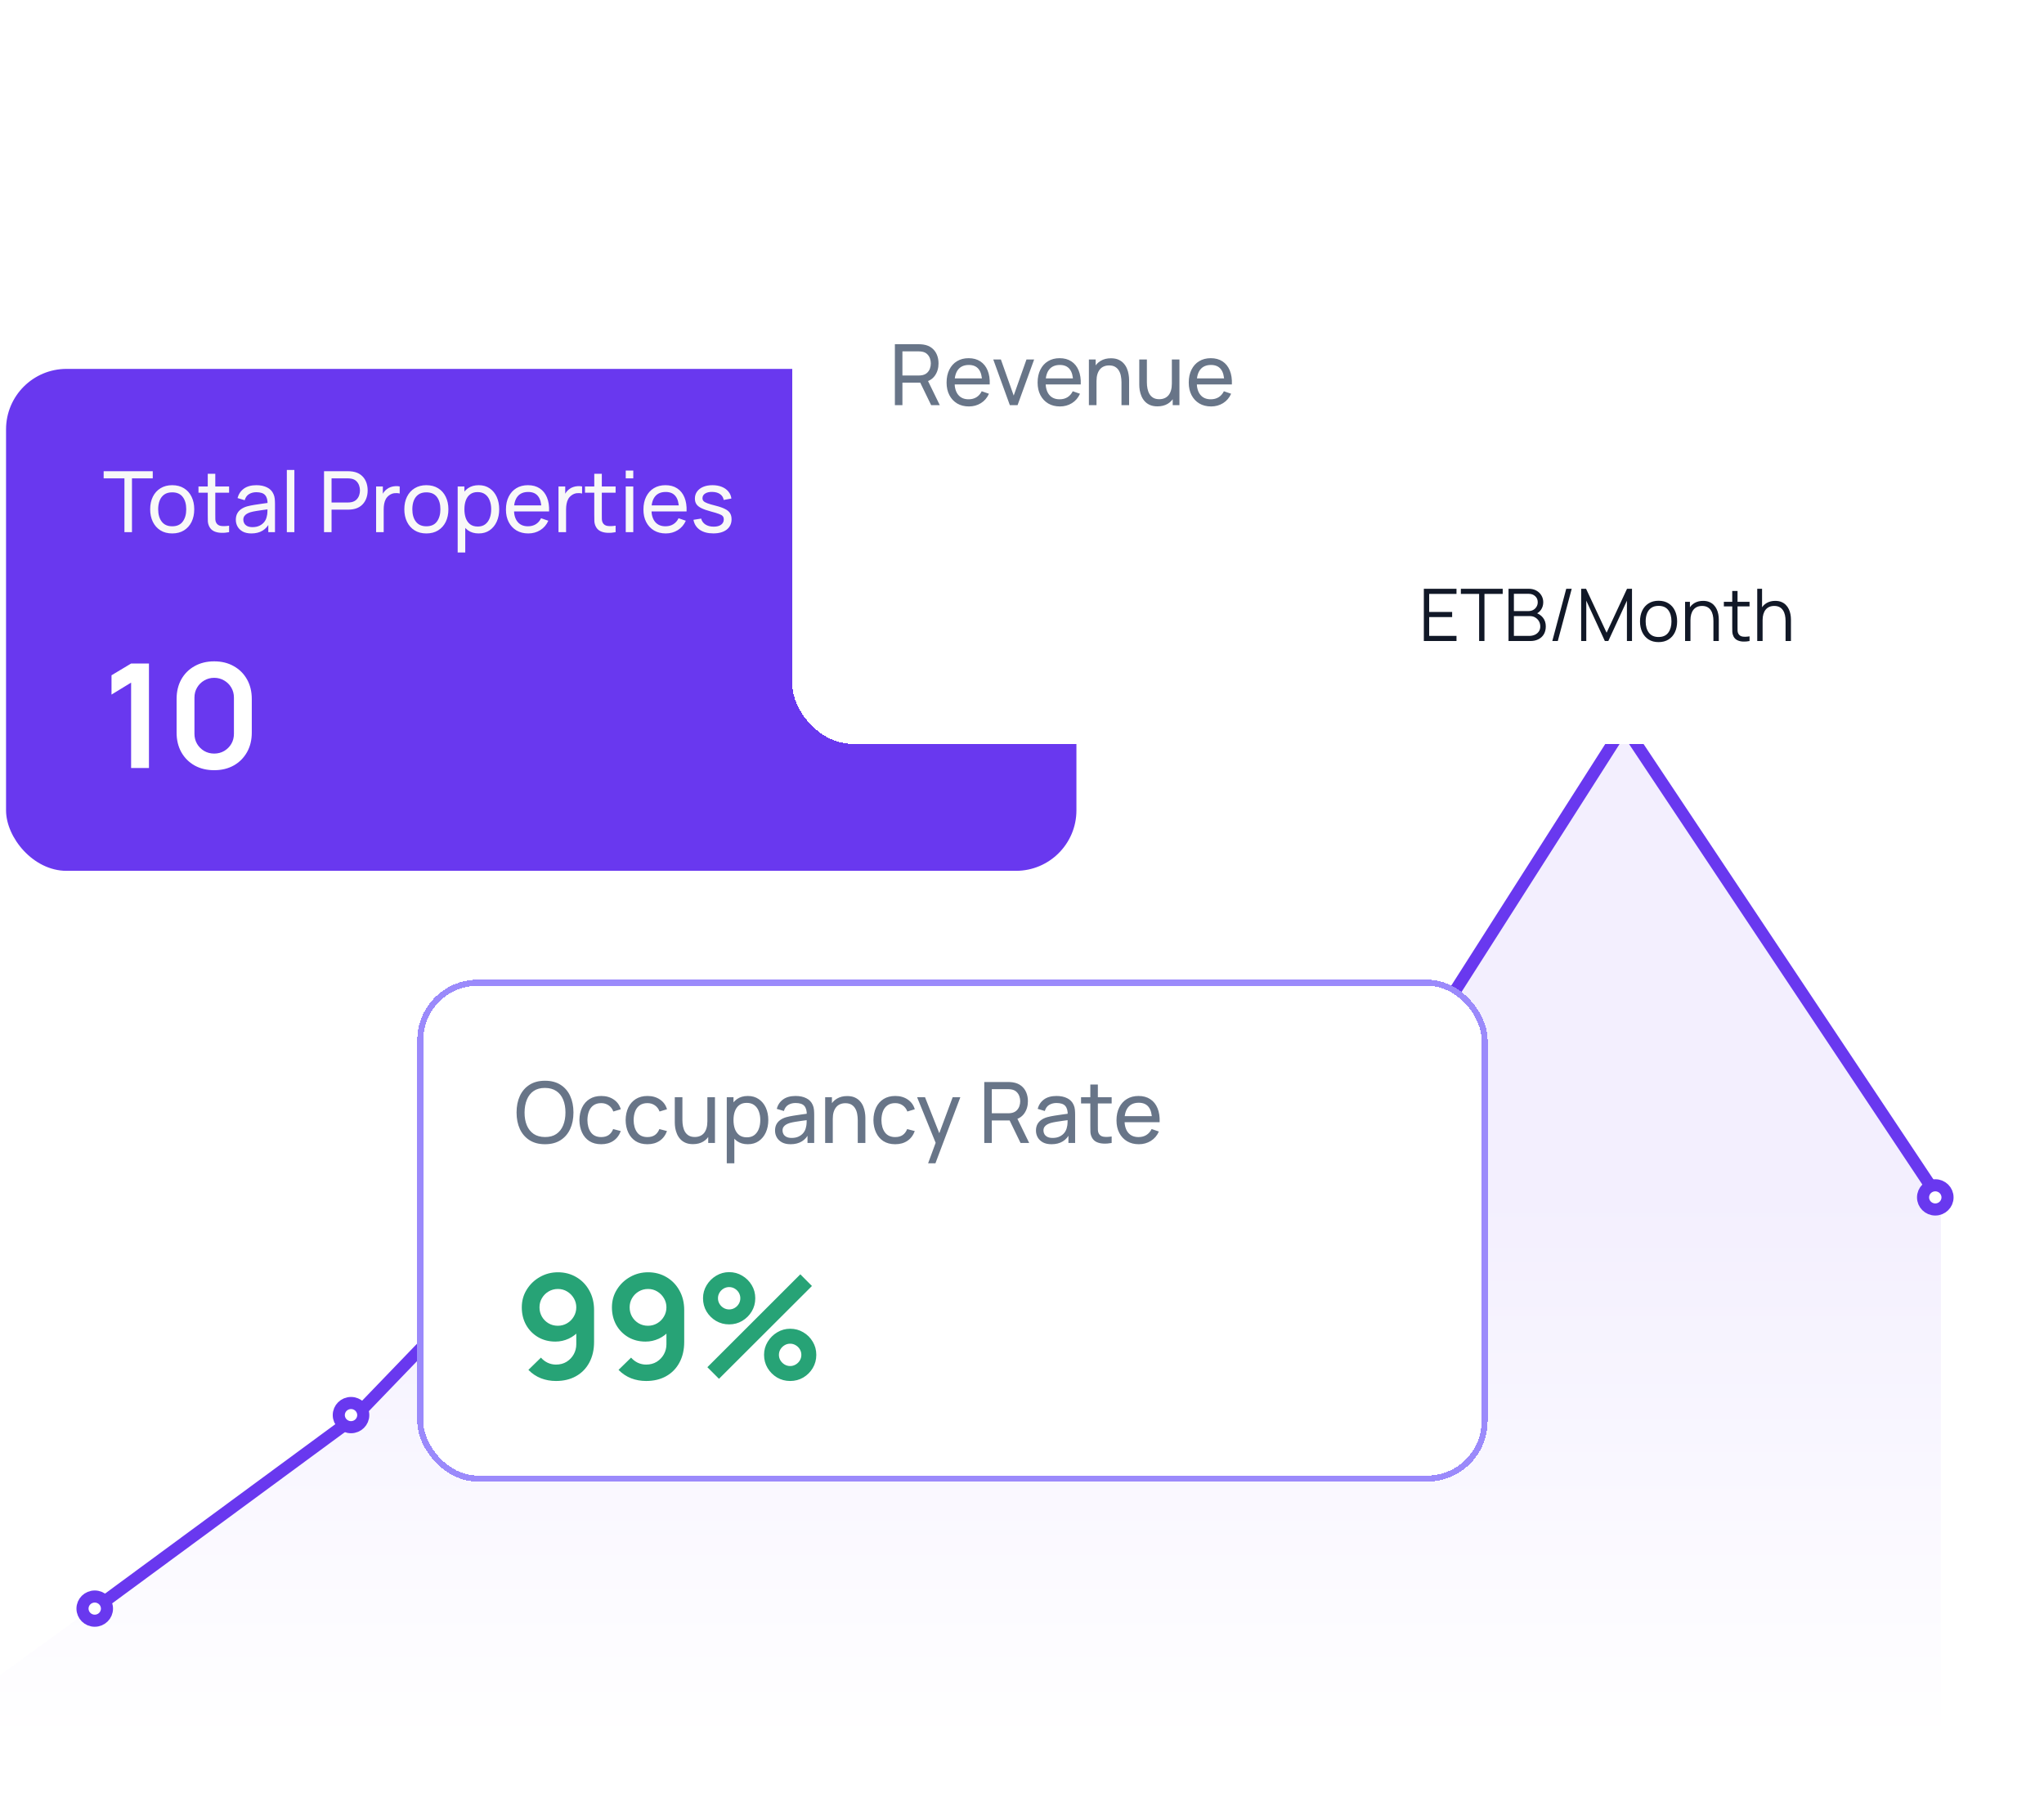 <svg width="338" height="301" viewBox="0 0 338 301" fill="none" xmlns="http://www.w3.org/2000/svg">
<rect x="1" y="61" width="177" height="83" rx="10" fill="#6938EF"/>
<path d="M20.577 88V79.103H17.14V77.92H25.26V79.103H21.823V88H20.577ZM28.473 88.21C27.722 88.21 27.073 88.04 26.527 87.699C25.986 87.358 25.568 86.887 25.274 86.285C24.98 85.683 24.833 84.992 24.833 84.213C24.833 83.42 24.983 82.724 25.281 82.127C25.58 81.53 26.002 81.065 26.548 80.734C27.094 80.398 27.736 80.23 28.473 80.23C29.229 80.23 29.88 80.4 30.426 80.741C30.972 81.077 31.39 81.546 31.679 82.148C31.973 82.745 32.12 83.434 32.12 84.213C32.12 85.002 31.973 85.697 31.679 86.299C31.385 86.896 30.965 87.365 30.419 87.706C29.873 88.042 29.225 88.21 28.473 88.21ZM28.473 87.027C29.257 87.027 29.841 86.766 30.223 86.243C30.606 85.72 30.797 85.044 30.797 84.213C30.797 83.359 30.604 82.68 30.216 82.176C29.829 81.667 29.248 81.413 28.473 81.413C27.946 81.413 27.512 81.532 27.171 81.77C26.831 82.008 26.576 82.337 26.408 82.757C26.24 83.177 26.156 83.662 26.156 84.213C26.156 85.062 26.352 85.744 26.744 86.257C27.136 86.77 27.713 87.027 28.473 87.027ZM37.883 88C37.435 88.089 36.991 88.124 36.553 88.105C36.119 88.091 35.731 88.005 35.391 87.846C35.05 87.683 34.791 87.431 34.614 87.09C34.464 86.791 34.383 86.49 34.369 86.187C34.359 85.879 34.355 85.531 34.355 85.144V78.34H35.601V85.088C35.601 85.396 35.603 85.66 35.608 85.879C35.617 86.098 35.666 86.287 35.755 86.446C35.923 86.745 36.189 86.92 36.553 86.971C36.921 87.022 37.365 87.008 37.883 86.929V88ZM32.822 81.469V80.44H37.883V81.469H32.822ZM41.566 88.21C41.002 88.21 40.528 88.107 40.145 87.902C39.767 87.692 39.48 87.417 39.285 87.076C39.093 86.735 38.998 86.362 38.998 85.956C38.998 85.559 39.072 85.216 39.221 84.927C39.376 84.633 39.59 84.39 39.865 84.199C40.141 84.003 40.47 83.849 40.852 83.737C41.212 83.639 41.613 83.555 42.056 83.485C42.505 83.41 42.957 83.343 43.414 83.282C43.872 83.221 44.299 83.163 44.696 83.107L44.248 83.366C44.261 82.694 44.126 82.197 43.842 81.875C43.562 81.553 43.076 81.392 42.386 81.392C41.928 81.392 41.527 81.497 41.181 81.707C40.841 81.912 40.6 82.248 40.461 82.715L39.278 82.358C39.459 81.695 39.812 81.175 40.334 80.797C40.857 80.419 41.545 80.23 42.4 80.23C43.086 80.23 43.673 80.354 44.163 80.601C44.658 80.844 45.013 81.212 45.227 81.707C45.335 81.94 45.403 82.195 45.431 82.47C45.459 82.741 45.472 83.025 45.472 83.324V88H44.367V86.187L44.626 86.355C44.341 86.966 43.942 87.428 43.428 87.741C42.92 88.054 42.299 88.21 41.566 88.21ZM41.755 87.167C42.203 87.167 42.591 87.088 42.917 86.929C43.249 86.766 43.515 86.553 43.715 86.292C43.916 86.026 44.047 85.737 44.108 85.424C44.178 85.191 44.215 84.932 44.219 84.647C44.229 84.358 44.233 84.136 44.233 83.982L44.667 84.171C44.261 84.227 43.862 84.281 43.471 84.332C43.078 84.383 42.708 84.439 42.358 84.5C42.008 84.556 41.693 84.624 41.413 84.703C41.207 84.768 41.014 84.852 40.831 84.955C40.654 85.058 40.51 85.191 40.398 85.354C40.29 85.513 40.236 85.711 40.236 85.949C40.236 86.154 40.288 86.35 40.391 86.537C40.498 86.724 40.661 86.875 40.88 86.992C41.105 87.109 41.396 87.167 41.755 87.167ZM47.432 88V77.71H48.678V88H47.432ZM53.582 88V77.92H57.565C57.663 77.92 57.779 77.925 57.915 77.934C58.05 77.939 58.181 77.953 58.307 77.976C58.853 78.06 59.31 78.247 59.679 78.536C60.052 78.825 60.332 79.192 60.519 79.635C60.705 80.074 60.799 80.561 60.799 81.098C60.799 81.63 60.703 82.118 60.512 82.561C60.325 83 60.045 83.366 59.672 83.66C59.303 83.949 58.848 84.136 58.307 84.22C58.181 84.239 58.05 84.253 57.915 84.262C57.779 84.271 57.663 84.276 57.565 84.276H54.828V88H53.582ZM54.828 83.093H57.523C57.611 83.093 57.712 83.088 57.824 83.079C57.94 83.07 58.05 83.053 58.153 83.03C58.475 82.955 58.736 82.82 58.937 82.624C59.142 82.423 59.291 82.19 59.385 81.924C59.478 81.653 59.525 81.378 59.525 81.098C59.525 80.818 59.478 80.545 59.385 80.279C59.291 80.008 59.142 79.773 58.937 79.572C58.736 79.371 58.475 79.236 58.153 79.166C58.05 79.138 57.94 79.122 57.824 79.117C57.712 79.108 57.611 79.103 57.523 79.103H54.828V83.093ZM62.195 88V80.44H63.308V82.267L63.126 82.029C63.215 81.796 63.329 81.581 63.469 81.385C63.614 81.189 63.775 81.028 63.952 80.902C64.148 80.743 64.37 80.622 64.617 80.538C64.864 80.454 65.116 80.405 65.373 80.391C65.629 80.372 65.87 80.389 66.094 80.44V81.609C65.832 81.539 65.546 81.52 65.233 81.553C64.92 81.586 64.631 81.7 64.365 81.896C64.122 82.069 63.933 82.279 63.798 82.526C63.667 82.773 63.576 83.042 63.525 83.331C63.474 83.616 63.448 83.907 63.448 84.206V88H62.195ZM70.501 88.21C69.749 88.21 69.101 88.04 68.555 87.699C68.013 87.358 67.596 86.887 67.302 86.285C67.008 85.683 66.861 84.992 66.861 84.213C66.861 83.42 67.01 82.724 67.309 82.127C67.607 81.53 68.03 81.065 68.576 80.734C69.122 80.398 69.763 80.23 70.501 80.23C71.257 80.23 71.908 80.4 72.454 80.741C73 81.077 73.417 81.546 73.707 82.148C74.001 82.745 74.148 83.434 74.148 84.213C74.148 85.002 74.001 85.697 73.707 86.299C73.413 86.896 72.993 87.365 72.447 87.706C71.901 88.042 71.252 88.21 70.501 88.21ZM70.501 87.027C71.285 87.027 71.868 86.766 72.251 86.243C72.633 85.72 72.825 85.044 72.825 84.213C72.825 83.359 72.631 82.68 72.244 82.176C71.856 81.667 71.275 81.413 70.501 81.413C69.973 81.413 69.539 81.532 69.199 81.77C68.858 82.008 68.604 82.337 68.436 82.757C68.268 83.177 68.184 83.662 68.184 84.213C68.184 85.062 68.38 85.744 68.772 86.257C69.164 86.77 69.74 87.027 70.501 87.027ZM79.161 88.21C78.452 88.21 77.854 88.035 77.369 87.685C76.884 87.33 76.515 86.852 76.263 86.25C76.016 85.643 75.892 84.964 75.892 84.213C75.892 83.452 76.016 82.771 76.263 82.169C76.515 81.567 76.884 81.093 77.369 80.748C77.859 80.403 78.459 80.23 79.168 80.23C79.868 80.23 80.47 80.405 80.974 80.755C81.483 81.1 81.872 81.574 82.143 82.176C82.414 82.778 82.549 83.457 82.549 84.213C82.549 84.969 82.414 85.648 82.143 86.25C81.872 86.852 81.483 87.33 80.974 87.685C80.47 88.035 79.866 88.21 79.161 88.21ZM75.682 91.36V80.44H76.795V86.005H76.935V91.36H75.682ZM79.007 87.069C79.506 87.069 79.919 86.943 80.246 86.691C80.573 86.439 80.818 86.098 80.981 85.669C81.144 85.235 81.226 84.75 81.226 84.213C81.226 83.681 81.144 83.2 80.981 82.771C80.822 82.342 80.575 82.001 80.239 81.749C79.908 81.497 79.485 81.371 78.972 81.371C78.482 81.371 78.076 81.492 77.754 81.735C77.432 81.973 77.192 82.307 77.033 82.736C76.874 83.161 76.795 83.653 76.795 84.213C76.795 84.764 76.872 85.256 77.026 85.69C77.185 86.119 77.427 86.458 77.754 86.705C78.081 86.948 78.498 87.069 79.007 87.069ZM87.359 88.21C86.618 88.21 85.969 88.047 85.413 87.72C84.863 87.389 84.433 86.929 84.126 86.341C83.817 85.748 83.663 85.058 83.663 84.269C83.663 83.443 83.815 82.729 84.118 82.127C84.422 81.52 84.844 81.054 85.385 80.727C85.931 80.396 86.571 80.23 87.303 80.23C88.064 80.23 88.71 80.405 89.243 80.755C89.779 81.105 90.18 81.604 90.447 82.253C90.717 82.902 90.834 83.674 90.796 84.57H89.537V84.122C89.522 83.193 89.334 82.5 88.969 82.043C88.606 81.581 88.064 81.35 87.346 81.35C86.576 81.35 85.99 81.597 85.588 82.092C85.187 82.587 84.987 83.296 84.987 84.22C84.987 85.111 85.187 85.802 85.588 86.292C85.99 86.782 86.561 87.027 87.303 87.027C87.803 87.027 88.237 86.913 88.606 86.684C88.974 86.455 89.263 86.126 89.474 85.697L90.671 86.11C90.376 86.777 89.933 87.295 89.341 87.664C88.752 88.028 88.092 88.21 87.359 88.21ZM84.567 84.57V83.569H90.153V84.57H84.567ZM92.355 88V80.44H93.468V82.267L93.286 82.029C93.375 81.796 93.489 81.581 93.629 81.385C93.774 81.189 93.935 81.028 94.112 80.902C94.308 80.743 94.53 80.622 94.777 80.538C95.024 80.454 95.276 80.405 95.533 80.391C95.79 80.372 96.03 80.389 96.254 80.44V81.609C95.993 81.539 95.706 81.52 95.393 81.553C95.08 81.586 94.791 81.7 94.525 81.896C94.282 82.069 94.093 82.279 93.958 82.526C93.827 82.773 93.736 83.042 93.685 83.331C93.634 83.616 93.608 83.907 93.608 84.206V88H92.355ZM101.799 88C101.351 88.089 100.907 88.124 100.469 88.105C100.035 88.091 99.647 88.005 99.307 87.846C98.966 87.683 98.707 87.431 98.53 87.09C98.38 86.791 98.299 86.49 98.285 86.187C98.275 85.879 98.271 85.531 98.271 85.144V78.34H99.517V85.088C99.517 85.396 99.519 85.66 99.524 85.879C99.533 86.098 99.582 86.287 99.671 86.446C99.839 86.745 100.105 86.92 100.469 86.971C100.837 87.022 101.281 87.008 101.799 86.929V88ZM96.738 81.469V80.44H101.799V81.469H96.738ZM103.474 79.103V77.815H104.72V79.103H103.474ZM103.474 88V80.44H104.72V88H103.474ZM110.096 88.21C109.354 88.21 108.705 88.047 108.15 87.72C107.599 87.389 107.17 86.929 106.862 86.341C106.554 85.748 106.4 85.058 106.4 84.269C106.4 83.443 106.552 82.729 106.855 82.127C107.158 81.52 107.581 81.054 108.122 80.727C108.668 80.396 109.307 80.23 110.04 80.23C110.801 80.23 111.447 80.405 111.979 80.755C112.516 81.105 112.917 81.604 113.183 82.253C113.454 82.902 113.57 83.674 113.533 84.57H112.273V84.122C112.259 83.193 112.07 82.5 111.706 82.043C111.342 81.581 110.801 81.35 110.082 81.35C109.312 81.35 108.726 81.597 108.325 82.092C107.924 82.587 107.723 83.296 107.723 84.22C107.723 85.111 107.924 85.802 108.325 86.292C108.726 86.782 109.298 87.027 110.04 87.027C110.539 87.027 110.973 86.913 111.342 86.684C111.711 86.455 112 86.126 112.21 85.697L113.407 86.11C113.113 86.777 112.67 87.295 112.077 87.664C111.489 88.028 110.829 88.21 110.096 88.21ZM107.303 84.57V83.569H112.889V84.57H107.303ZM117.947 88.203C117.047 88.203 116.307 88.007 115.728 87.615C115.154 87.218 114.802 86.665 114.671 85.956L115.945 85.753C116.048 86.164 116.284 86.49 116.652 86.733C117.021 86.971 117.478 87.09 118.024 87.09C118.542 87.09 118.948 86.983 119.242 86.768C119.536 86.553 119.683 86.262 119.683 85.893C119.683 85.678 119.634 85.506 119.536 85.375C119.438 85.24 119.235 85.114 118.927 84.997C118.624 84.88 118.164 84.74 117.548 84.577C116.881 84.4 116.356 84.215 115.973 84.024C115.591 83.833 115.318 83.611 115.154 83.359C114.991 83.107 114.909 82.801 114.909 82.442C114.909 81.999 115.031 81.611 115.273 81.28C115.516 80.944 115.854 80.685 116.288 80.503C116.727 80.321 117.236 80.23 117.814 80.23C118.388 80.23 118.902 80.321 119.354 80.503C119.807 80.685 120.171 80.944 120.446 81.28C120.726 81.611 120.892 81.999 120.943 82.442L119.669 82.673C119.609 82.267 119.413 81.947 119.081 81.714C118.755 81.481 118.332 81.357 117.814 81.343C117.324 81.324 116.925 81.411 116.617 81.602C116.314 81.793 116.162 82.052 116.162 82.379C116.162 82.561 116.218 82.717 116.33 82.848C116.447 82.979 116.659 83.102 116.967 83.219C117.28 83.336 117.733 83.469 118.325 83.618C118.993 83.786 119.518 83.97 119.9 84.171C120.288 84.367 120.563 84.6 120.726 84.871C120.89 85.137 120.971 85.466 120.971 85.858C120.971 86.586 120.703 87.16 120.166 87.58C119.63 87.995 118.89 88.203 117.947 88.203Z" fill="#F8F8F8"/>
<path d="M21.68 127V112.876L18.44 114.856V111.664L21.68 109.72H24.632V127H21.68ZM35.419 127.36C34.195 127.36 33.115 127.1 32.179 126.58C31.243 126.052 30.511 125.32 29.983 124.384C29.463 123.448 29.203 122.368 29.203 121.144V115.576C29.203 114.352 29.463 113.272 29.983 112.336C30.511 111.4 31.243 110.672 32.179 110.152C33.115 109.624 34.195 109.36 35.419 109.36C36.643 109.36 37.719 109.624 38.647 110.152C39.583 110.672 40.315 111.4 40.843 112.336C41.371 113.272 41.635 114.352 41.635 115.576V121.144C41.635 122.368 41.371 123.448 40.843 124.384C40.315 125.32 39.583 126.052 38.647 126.58C37.719 127.1 36.643 127.36 35.419 127.36ZM35.419 124.612C36.027 124.612 36.579 124.468 37.075 124.18C37.571 123.884 37.963 123.492 38.251 123.004C38.539 122.508 38.683 121.956 38.683 121.348V115.36C38.683 114.744 38.539 114.192 38.251 113.704C37.963 113.208 37.571 112.816 37.075 112.528C36.579 112.232 36.027 112.084 35.419 112.084C34.811 112.084 34.259 112.232 33.763 112.528C33.267 112.816 32.875 113.208 32.587 113.704C32.299 114.192 32.155 114.744 32.155 115.36V121.348C32.155 121.956 32.299 122.508 32.587 123.004C32.875 123.492 33.267 123.884 33.763 124.18C34.259 124.468 34.811 124.612 35.419 124.612Z" fill="white"/>
<path opacity="0.08" d="M58.494 234.5L0 277V301H320.953L320.953 198.684L268.563 120L218.207 199L167.343 231L112.918 178L58.494 234.5Z" fill="url(#paint0_linear_2718_7244)"/>
<path d="M15.679 266L58.494 234.5L112.918 178L167.343 231L218.207 199L268.563 120L320.953 198.684" stroke="#6938EF" stroke-width="2"/>
<ellipse cx="58.046" cy="234" rx="2.023" ry="2" fill="white" stroke="#6938EF" stroke-width="2"/>
<ellipse cx="15.666" cy="266" rx="2.023" ry="2" fill="white" stroke="#6938EF" stroke-width="2"/>
<ellipse cx="112.657" cy="179" rx="2.023" ry="2" fill="white" stroke="#6938EF" stroke-width="2"/>
<ellipse cx="167.269" cy="230" rx="2.023" ry="2" fill="white" stroke="#6938EF" stroke-width="2"/>
<ellipse cx="217.834" cy="199" rx="2.023" ry="2" fill="white" stroke="#6938EF" stroke-width="2"/>
<ellipse cx="268.4" cy="120" rx="2.023" ry="2" fill="white" stroke="#6938EF" stroke-width="2"/>
<ellipse cx="320.023" cy="198" rx="2.023" ry="2" fill="white" stroke="#6938EF" stroke-width="2"/>
<g filter="url(#filter0_d_2718_7244)">
<rect x="131" width="177" height="83" rx="10" fill="white" shape-rendering="crispEdges"/>
<path d="M147.98 27V16.92H151.963C152.061 16.92 152.178 16.925 152.313 16.934C152.448 16.939 152.579 16.953 152.705 16.976C153.251 17.06 153.708 17.247 154.077 17.536C154.45 17.825 154.73 18.192 154.917 18.635C155.104 19.074 155.197 19.561 155.197 20.098C155.197 20.877 154.994 21.554 154.588 22.128C154.182 22.697 153.587 23.054 152.803 23.199L152.327 23.276H149.226V27H147.98ZM153.979 27L151.991 22.898L153.223 22.52L155.407 27H153.979ZM149.226 22.093H151.921C152.01 22.093 152.11 22.088 152.222 22.079C152.339 22.07 152.448 22.053 152.551 22.03C152.873 21.955 153.134 21.82 153.335 21.624C153.54 21.423 153.69 21.19 153.783 20.924C153.876 20.653 153.923 20.378 153.923 20.098C153.923 19.818 153.876 19.545 153.783 19.279C153.69 19.008 153.54 18.773 153.335 18.572C153.134 18.371 152.873 18.236 152.551 18.166C152.448 18.138 152.339 18.122 152.222 18.117C152.11 18.108 152.01 18.103 151.921 18.103H149.226V22.093ZM160.225 27.21C159.483 27.21 158.834 27.047 158.279 26.72C157.728 26.389 157.299 25.929 156.991 25.341C156.683 24.748 156.529 24.058 156.529 23.269C156.529 22.443 156.68 21.729 156.984 21.127C157.287 20.52 157.709 20.054 158.251 19.727C158.797 19.396 159.436 19.23 160.169 19.23C160.929 19.23 161.576 19.405 162.108 19.755C162.644 20.105 163.046 20.604 163.312 21.253C163.582 21.902 163.699 22.674 163.662 23.57H162.402V23.122C162.388 22.193 162.199 21.5 161.835 21.043C161.471 20.581 160.929 20.35 160.211 20.35C159.441 20.35 158.855 20.597 158.454 21.092C158.052 21.587 157.852 22.296 157.852 23.22C157.852 24.111 158.052 24.802 158.454 25.292C158.855 25.782 159.427 26.027 160.169 26.027C160.668 26.027 161.102 25.913 161.471 25.684C161.839 25.455 162.129 25.126 162.339 24.697L163.536 25.11C163.242 25.777 162.798 26.295 162.206 26.664C161.618 27.028 160.957 27.21 160.225 27.21ZM157.432 23.57V22.569H163.018V23.57H157.432ZM166.991 27L164.247 19.44H165.507L167.628 25.411L169.742 19.44H171.009L168.265 27H166.991ZM175.277 27.21C174.535 27.21 173.887 27.047 173.331 26.72C172.781 26.389 172.351 25.929 172.043 25.341C171.735 24.748 171.581 24.058 171.581 23.269C171.581 22.443 171.733 21.729 172.036 21.127C172.34 20.52 172.762 20.054 173.303 19.727C173.849 19.396 174.489 19.23 175.221 19.23C175.982 19.23 176.628 19.405 177.16 19.755C177.697 20.105 178.098 20.604 178.364 21.253C178.635 21.902 178.752 22.674 178.714 23.57H177.454V23.122C177.44 22.193 177.251 21.5 176.887 21.043C176.523 20.581 175.982 20.35 175.263 20.35C174.493 20.35 173.908 20.597 173.506 21.092C173.105 21.587 172.904 22.296 172.904 23.22C172.904 24.111 173.105 24.802 173.506 25.292C173.908 25.782 174.479 26.027 175.221 26.027C175.721 26.027 176.155 25.913 176.523 25.684C176.892 25.455 177.181 25.126 177.391 24.697L178.588 25.11C178.294 25.777 177.851 26.295 177.258 26.664C176.67 27.028 176.01 27.21 175.277 27.21ZM172.484 23.57V22.569H178.07V23.57H172.484ZM185.451 27V23.213C185.451 22.854 185.418 22.508 185.353 22.177C185.292 21.846 185.183 21.549 185.024 21.288C184.87 21.022 184.66 20.812 184.394 20.658C184.133 20.504 183.801 20.427 183.4 20.427C183.087 20.427 182.803 20.481 182.546 20.588C182.294 20.691 182.077 20.849 181.895 21.064C181.713 21.279 181.571 21.549 181.468 21.876C181.37 22.198 181.321 22.578 181.321 23.017L180.502 22.765C180.502 22.032 180.633 21.405 180.894 20.882C181.16 20.355 181.531 19.951 182.007 19.671C182.488 19.386 183.052 19.244 183.701 19.244C184.191 19.244 184.609 19.321 184.954 19.475C185.299 19.629 185.586 19.834 185.815 20.091C186.044 20.343 186.223 20.628 186.354 20.945C186.485 21.258 186.576 21.577 186.627 21.904C186.683 22.226 186.711 22.532 186.711 22.821V27H185.451ZM180.061 27V19.44H181.181V21.463H181.321V27H180.061ZM191.401 27.196C190.915 27.196 190.498 27.119 190.148 26.965C189.802 26.811 189.515 26.606 189.287 26.349C189.058 26.092 188.878 25.808 188.748 25.495C188.617 25.182 188.524 24.863 188.468 24.536C188.416 24.209 188.391 23.904 188.391 23.619V19.44H189.651V23.227C189.651 23.582 189.683 23.925 189.749 24.256C189.814 24.587 189.924 24.886 190.078 25.152C190.236 25.418 190.446 25.628 190.708 25.782C190.974 25.936 191.305 26.013 191.702 26.013C192.014 26.013 192.299 25.959 192.556 25.852C192.812 25.745 193.032 25.586 193.214 25.376C193.396 25.161 193.536 24.891 193.634 24.564C193.732 24.237 193.781 23.857 193.781 23.423L194.6 23.675C194.6 24.403 194.467 25.031 194.201 25.558C193.939 26.085 193.568 26.491 193.088 26.776C192.612 27.056 192.049 27.196 191.401 27.196ZM193.921 27V24.977H193.781V19.44H195.034V27H193.921ZM200.27 27.21C199.528 27.21 198.879 27.047 198.324 26.72C197.773 26.389 197.344 25.929 197.036 25.341C196.728 24.748 196.574 24.058 196.574 23.269C196.574 22.443 196.725 21.729 197.029 21.127C197.332 20.52 197.754 20.054 198.296 19.727C198.842 19.396 199.481 19.23 200.214 19.23C200.974 19.23 201.621 19.405 202.153 19.755C202.689 20.105 203.091 20.604 203.357 21.253C203.627 21.902 203.744 22.674 203.707 23.57H202.447V23.122C202.433 22.193 202.244 21.5 201.88 21.043C201.516 20.581 200.974 20.35 200.256 20.35C199.486 20.35 198.9 20.597 198.499 21.092C198.097 21.587 197.897 22.296 197.897 23.22C197.897 24.111 198.097 24.802 198.499 25.292C198.9 25.782 199.472 26.027 200.214 26.027C200.713 26.027 201.147 25.913 201.516 25.684C201.884 25.455 202.174 25.126 202.384 24.697L203.581 25.11C203.287 25.777 202.843 26.295 202.251 26.664C201.663 27.028 201.002 27.21 200.27 27.21ZM197.477 23.57V22.569H203.063V23.57H197.477Z" fill="#687588"/>
<path d="M235.449 66V57.36H240.849V58.206H236.331V61.194H240.129V62.04H236.331V65.154H240.849V66H235.449ZM244.591 66V58.206H241.573V57.36H248.491V58.206H245.473V66H244.591ZM249.453 66V57.36H252.789C253.273 57.36 253.695 57.46 254.055 57.66C254.415 57.86 254.695 58.13 254.895 58.47C255.095 58.806 255.195 59.178 255.195 59.586C255.195 60.05 255.071 60.464 254.823 60.828C254.575 61.188 254.243 61.438 253.827 61.578L253.815 61.284C254.375 61.444 254.815 61.724 255.135 62.124C255.455 62.524 255.615 63.008 255.615 63.576C255.615 64.076 255.509 64.508 255.297 64.872C255.085 65.232 254.787 65.51 254.403 65.706C254.019 65.902 253.573 66 253.065 66H249.453ZM250.341 65.154H252.849C253.201 65.154 253.517 65.092 253.797 64.968C254.077 64.84 254.297 64.66 254.457 64.428C254.621 64.196 254.703 63.916 254.703 63.588C254.703 63.268 254.629 62.98 254.481 62.724C254.333 62.468 254.131 62.264 253.875 62.112C253.623 61.956 253.335 61.878 253.011 61.878H250.341V65.154ZM250.341 61.044H252.783C253.059 61.044 253.311 60.982 253.539 60.858C253.767 60.73 253.947 60.556 254.079 60.336C254.215 60.116 254.283 59.862 254.283 59.574C254.283 59.166 254.141 58.834 253.857 58.578C253.577 58.322 253.219 58.194 252.783 58.194H250.341V61.044ZM258.997 57.36H259.903L257.599 66H256.693L258.997 57.36ZM261.465 66V57.36H262.275L265.671 64.626L269.049 57.36H269.871V65.994H269.031V59.328L265.953 66H265.383L262.311 59.328V66H261.465ZM274.261 66.18C273.617 66.18 273.067 66.034 272.611 65.742C272.155 65.45 271.805 65.046 271.561 64.53C271.317 64.014 271.195 63.422 271.195 62.754C271.195 62.074 271.319 61.478 271.567 60.966C271.815 60.454 272.167 60.056 272.623 59.772C273.083 59.484 273.629 59.34 274.261 59.34C274.909 59.34 275.461 59.486 275.917 59.778C276.377 60.066 276.727 60.468 276.967 60.984C277.211 61.496 277.333 62.086 277.333 62.754C277.333 63.434 277.211 64.032 276.967 64.548C276.723 65.06 276.371 65.46 275.911 65.748C275.451 66.036 274.901 66.18 274.261 66.18ZM274.261 65.334C274.981 65.334 275.517 65.096 275.869 64.62C276.221 64.14 276.397 63.518 276.397 62.754C276.397 61.97 276.219 61.346 275.863 60.882C275.511 60.418 274.977 60.186 274.261 60.186C273.777 60.186 273.377 60.296 273.061 60.516C272.749 60.732 272.515 61.034 272.359 61.422C272.207 61.806 272.131 62.25 272.131 62.754C272.131 63.534 272.311 64.16 272.671 64.632C273.031 65.1 273.561 65.334 274.261 65.334ZM283.336 66V62.694C283.336 62.334 283.302 62.004 283.234 61.704C283.166 61.4 283.056 61.136 282.904 60.912C282.756 60.684 282.562 60.508 282.322 60.384C282.086 60.26 281.798 60.198 281.458 60.198C281.146 60.198 280.87 60.252 280.63 60.36C280.394 60.468 280.194 60.624 280.03 60.828C279.87 61.028 279.748 61.272 279.664 61.56C279.58 61.848 279.538 62.176 279.538 62.544L278.914 62.406C278.914 61.742 279.03 61.184 279.262 60.732C279.494 60.28 279.814 59.938 280.222 59.706C280.63 59.474 281.098 59.358 281.626 59.358C282.014 59.358 282.352 59.418 282.64 59.538C282.932 59.658 283.178 59.82 283.378 60.024C283.582 60.228 283.746 60.462 283.87 60.726C283.994 60.986 284.084 61.264 284.14 61.56C284.196 61.852 284.224 62.144 284.224 62.436V66H283.336ZM278.65 66V59.52H279.448V61.116H279.538V66H278.65ZM289.309 66C288.945 66.076 288.585 66.106 288.229 66.09C287.877 66.074 287.561 65.998 287.281 65.862C287.005 65.726 286.795 65.514 286.651 65.226C286.535 64.986 286.471 64.744 286.459 64.5C286.451 64.252 286.447 63.97 286.447 63.654V57.72H287.323V63.618C287.323 63.89 287.325 64.118 287.329 64.302C287.337 64.482 287.379 64.642 287.455 64.782C287.599 65.05 287.827 65.21 288.139 65.262C288.455 65.314 288.845 65.302 289.309 65.226V66ZM285.061 60.276V59.52H289.309V60.276H285.061ZM295.266 66V62.694C295.266 62.334 295.232 62.004 295.164 61.704C295.096 61.4 294.986 61.136 294.834 60.912C294.686 60.684 294.492 60.508 294.252 60.384C294.016 60.26 293.728 60.198 293.388 60.198C293.076 60.198 292.8 60.252 292.56 60.36C292.324 60.468 292.124 60.624 291.96 60.828C291.8 61.028 291.678 61.272 291.594 61.56C291.51 61.848 291.468 62.176 291.468 62.544L290.844 62.406C290.844 61.742 290.96 61.184 291.192 60.732C291.424 60.28 291.744 59.938 292.152 59.706C292.56 59.474 293.028 59.358 293.556 59.358C293.944 59.358 294.282 59.418 294.57 59.538C294.862 59.658 295.108 59.82 295.308 60.024C295.512 60.228 295.676 60.462 295.8 60.726C295.924 60.986 296.014 61.264 296.07 61.56C296.126 61.852 296.154 62.144 296.154 62.436V66H295.266ZM290.58 66V57.36H291.378V62.238H291.468V66H290.58Z" fill="#111827"/>
</g>
<g filter="url(#filter1_d_2718_7244)">
<rect x="69" y="122" width="177" height="83" rx="10" fill="white" shape-rendering="crispEdges"/>
<rect x="69.5" y="122.5" width="176" height="82" rx="9.5" stroke="#9B8AFB" shape-rendering="crispEdges"/>
<path d="M90.124 149.21C89.121 149.21 88.269 148.988 87.569 148.545C86.869 148.102 86.335 147.486 85.966 146.697C85.602 145.908 85.42 144.996 85.42 143.96C85.42 142.924 85.602 142.012 85.966 141.223C86.335 140.434 86.869 139.818 87.569 139.375C88.269 138.932 89.121 138.71 90.124 138.71C91.132 138.71 91.986 138.932 92.686 139.375C93.386 139.818 93.918 140.434 94.282 141.223C94.646 142.012 94.828 142.924 94.828 143.96C94.828 144.996 94.646 145.908 94.282 146.697C93.918 147.486 93.386 148.102 92.686 148.545C91.986 148.988 91.132 149.21 90.124 149.21ZM90.124 148.02C90.875 148.025 91.501 147.857 92 147.516C92.504 147.171 92.88 146.692 93.127 146.081C93.379 145.47 93.505 144.763 93.505 143.96C93.505 143.153 93.379 142.446 93.127 141.839C92.88 141.232 92.504 140.759 92 140.418C91.501 140.077 90.875 139.905 90.124 139.9C89.373 139.895 88.747 140.063 88.248 140.404C87.753 140.745 87.38 141.221 87.128 141.832C86.876 142.443 86.748 143.153 86.743 143.96C86.738 144.763 86.862 145.467 87.114 146.074C87.366 146.681 87.742 147.157 88.241 147.502C88.745 147.843 89.373 148.015 90.124 148.02ZM99.419 149.21C98.654 149.21 98.003 149.04 97.466 148.699C96.934 148.354 96.528 147.88 96.248 147.278C95.968 146.676 95.823 145.99 95.814 145.22C95.823 144.431 95.97 143.738 96.255 143.141C96.544 142.539 96.957 142.07 97.494 141.734C98.031 141.398 98.677 141.23 99.433 141.23C100.231 141.23 100.917 141.426 101.491 141.818C102.07 142.21 102.457 142.747 102.653 143.428L101.421 143.799C101.262 143.36 101.003 143.02 100.644 142.777C100.289 142.534 99.881 142.413 99.419 142.413C98.901 142.413 98.474 142.534 98.138 142.777C97.802 143.015 97.552 143.346 97.389 143.771C97.226 144.191 97.142 144.674 97.137 145.22C97.146 146.06 97.34 146.739 97.718 147.257C98.101 147.77 98.668 148.027 99.419 148.027C99.914 148.027 100.324 147.915 100.651 147.691C100.978 147.462 101.225 147.133 101.393 146.704L102.653 147.033C102.392 147.738 101.983 148.277 101.428 148.65C100.873 149.023 100.203 149.21 99.419 149.21ZM107.061 149.21C106.296 149.21 105.645 149.04 105.108 148.699C104.576 148.354 104.17 147.88 103.89 147.278C103.61 146.676 103.466 145.99 103.456 145.22C103.466 144.431 103.613 143.738 103.897 143.141C104.187 142.539 104.6 142.07 105.136 141.734C105.673 141.398 106.319 141.23 107.075 141.23C107.873 141.23 108.559 141.426 109.133 141.818C109.712 142.21 110.099 142.747 110.295 143.428L109.063 143.799C108.905 143.36 108.646 143.02 108.286 142.777C107.932 142.534 107.523 142.413 107.061 142.413C106.543 142.413 106.116 142.534 105.78 142.777C105.444 143.015 105.195 143.346 105.031 143.771C104.868 144.191 104.784 144.674 104.779 145.22C104.789 146.06 104.982 146.739 105.36 147.257C105.743 147.77 106.31 148.027 107.061 148.027C107.556 148.027 107.967 147.915 108.293 147.691C108.62 147.462 108.867 147.133 109.035 146.704L110.295 147.033C110.034 147.738 109.626 148.277 109.07 148.65C108.515 149.023 107.845 149.21 107.061 149.21ZM114.594 149.196C114.109 149.196 113.691 149.119 113.341 148.965C112.996 148.811 112.709 148.606 112.48 148.349C112.251 148.092 112.072 147.808 111.941 147.495C111.81 147.182 111.717 146.863 111.661 146.536C111.61 146.209 111.584 145.904 111.584 145.619V141.44H112.844V145.227C112.844 145.582 112.877 145.925 112.942 146.256C113.007 146.587 113.117 146.886 113.271 147.152C113.43 147.418 113.64 147.628 113.901 147.782C114.167 147.936 114.498 148.013 114.895 148.013C115.208 148.013 115.492 147.959 115.749 147.852C116.006 147.745 116.225 147.586 116.407 147.376C116.589 147.161 116.729 146.891 116.827 146.564C116.925 146.237 116.974 145.857 116.974 145.423L117.793 145.675C117.793 146.403 117.66 147.031 117.394 147.558C117.133 148.085 116.762 148.491 116.281 148.776C115.805 149.056 115.243 149.196 114.594 149.196ZM117.114 149V146.977H116.974V141.44H118.227V149H117.114ZM123.659 149.21C122.95 149.21 122.352 149.035 121.867 148.685C121.382 148.33 121.013 147.852 120.761 147.25C120.514 146.643 120.39 145.964 120.39 145.213C120.39 144.452 120.514 143.771 120.761 143.169C121.013 142.567 121.382 142.093 121.867 141.748C122.357 141.403 122.957 141.23 123.666 141.23C124.366 141.23 124.968 141.405 125.472 141.755C125.981 142.1 126.37 142.574 126.641 143.176C126.912 143.778 127.047 144.457 127.047 145.213C127.047 145.969 126.912 146.648 126.641 147.25C126.37 147.852 125.981 148.33 125.472 148.685C124.968 149.035 124.364 149.21 123.659 149.21ZM120.18 152.36V141.44H121.293V147.005H121.433V152.36H120.18ZM123.505 148.069C124.004 148.069 124.417 147.943 124.744 147.691C125.071 147.439 125.316 147.098 125.479 146.669C125.642 146.235 125.724 145.75 125.724 145.213C125.724 144.681 125.642 144.2 125.479 143.771C125.32 143.342 125.073 143.001 124.737 142.749C124.406 142.497 123.983 142.371 123.47 142.371C122.98 142.371 122.574 142.492 122.252 142.735C121.93 142.973 121.69 143.307 121.531 143.736C121.372 144.161 121.293 144.653 121.293 145.213C121.293 145.764 121.37 146.256 121.524 146.69C121.683 147.119 121.925 147.458 122.252 147.705C122.579 147.948 122.996 148.069 123.505 148.069ZM130.731 149.21C130.166 149.21 129.692 149.107 129.31 148.902C128.932 148.692 128.645 148.417 128.449 148.076C128.257 147.735 128.162 147.362 128.162 146.956C128.162 146.559 128.236 146.216 128.386 145.927C128.54 145.633 128.754 145.39 129.03 145.199C129.305 145.003 129.634 144.849 130.017 144.737C130.376 144.639 130.777 144.555 131.221 144.485C131.669 144.41 132.121 144.343 132.579 144.282C133.036 144.221 133.463 144.163 133.86 144.107L133.412 144.366C133.426 143.694 133.29 143.197 133.006 142.875C132.726 142.553 132.24 142.392 131.55 142.392C131.092 142.392 130.691 142.497 130.346 142.707C130.005 142.912 129.765 143.248 129.625 143.715L128.442 143.358C128.624 142.695 128.976 142.175 129.499 141.797C130.021 141.419 130.71 141.23 131.564 141.23C132.25 141.23 132.838 141.354 133.328 141.601C133.822 141.844 134.177 142.212 134.392 142.707C134.499 142.94 134.567 143.195 134.595 143.47C134.623 143.741 134.637 144.025 134.637 144.324V149H133.531V147.187L133.79 147.355C133.505 147.966 133.106 148.428 132.593 148.741C132.084 149.054 131.463 149.21 130.731 149.21ZM130.92 148.167C131.368 148.167 131.755 148.088 132.082 147.929C132.413 147.766 132.679 147.553 132.88 147.292C133.08 147.026 133.211 146.737 133.272 146.424C133.342 146.191 133.379 145.932 133.384 145.647C133.393 145.358 133.398 145.136 133.398 144.982L133.832 145.171C133.426 145.227 133.027 145.281 132.635 145.332C132.243 145.383 131.872 145.439 131.522 145.5C131.172 145.556 130.857 145.624 130.577 145.703C130.371 145.768 130.178 145.852 129.996 145.955C129.818 146.058 129.674 146.191 129.562 146.354C129.454 146.513 129.401 146.711 129.401 146.949C129.401 147.154 129.452 147.35 129.555 147.537C129.662 147.724 129.825 147.875 130.045 147.992C130.269 148.109 130.56 148.167 130.92 148.167ZM141.84 149V145.213C141.84 144.854 141.807 144.508 141.742 144.177C141.681 143.846 141.571 143.549 141.413 143.288C141.259 143.022 141.049 142.812 140.783 142.658C140.521 142.504 140.19 142.427 139.789 142.427C139.476 142.427 139.191 142.481 138.935 142.588C138.683 142.691 138.466 142.849 138.284 143.064C138.102 143.279 137.959 143.549 137.857 143.876C137.759 144.198 137.71 144.578 137.71 145.017L136.891 144.765C136.891 144.032 137.021 143.405 137.283 142.882C137.549 142.355 137.92 141.951 138.396 141.671C138.876 141.386 139.441 141.244 140.09 141.244C140.58 141.244 140.997 141.321 141.343 141.475C141.688 141.629 141.975 141.834 142.204 142.091C142.432 142.343 142.612 142.628 142.743 142.945C142.873 143.258 142.964 143.577 143.016 143.904C143.072 144.226 143.1 144.532 143.1 144.821V149H141.84ZM136.45 149V141.44H137.57V143.463H137.71V149H136.45ZM148.036 149.21C147.271 149.21 146.62 149.04 146.083 148.699C145.551 148.354 145.145 147.88 144.865 147.278C144.585 146.676 144.44 145.99 144.431 145.22C144.44 144.431 144.587 143.738 144.872 143.141C145.161 142.539 145.574 142.07 146.111 141.734C146.648 141.398 147.294 141.23 148.05 141.23C148.848 141.23 149.534 141.426 150.108 141.818C150.687 142.21 151.074 142.747 151.27 143.428L150.038 143.799C149.879 143.36 149.62 143.02 149.261 142.777C148.906 142.534 148.498 142.413 148.036 142.413C147.518 142.413 147.091 142.534 146.755 142.777C146.419 143.015 146.169 143.346 146.006 143.771C145.843 144.191 145.759 144.674 145.754 145.22C145.763 146.06 145.957 146.739 146.335 147.257C146.718 147.77 147.285 148.027 148.036 148.027C148.531 148.027 148.941 147.915 149.268 147.691C149.595 147.462 149.842 147.133 150.01 146.704L151.27 147.033C151.009 147.738 150.6 148.277 150.045 148.65C149.49 149.023 148.82 149.21 148.036 149.21ZM153.475 152.36L154.938 148.384L154.959 149.56L151.655 141.44H152.964L155.554 147.971H155.106L157.535 141.44H158.802L154.686 152.36H153.475ZM162.761 149V138.92H166.744C166.842 138.92 166.959 138.925 167.094 138.934C167.23 138.939 167.36 138.953 167.486 138.976C168.032 139.06 168.49 139.247 168.858 139.536C169.232 139.825 169.512 140.192 169.698 140.635C169.885 141.074 169.978 141.561 169.978 142.098C169.978 142.877 169.775 143.554 169.369 144.128C168.963 144.697 168.368 145.054 167.584 145.199L167.108 145.276H164.007V149H162.761ZM168.76 149L166.772 144.898L168.004 144.52L170.188 149H168.76ZM164.007 144.093H166.702C166.791 144.093 166.891 144.088 167.003 144.079C167.12 144.07 167.23 144.053 167.332 144.03C167.654 143.955 167.916 143.82 168.116 143.624C168.322 143.423 168.471 143.19 168.564 142.924C168.658 142.653 168.704 142.378 168.704 142.098C168.704 141.818 168.658 141.545 168.564 141.279C168.471 141.008 168.322 140.773 168.116 140.572C167.916 140.371 167.654 140.236 167.332 140.166C167.23 140.138 167.12 140.122 167.003 140.117C166.891 140.108 166.791 140.103 166.702 140.103H164.007V144.093ZM173.879 149.21C173.314 149.21 172.841 149.107 172.458 148.902C172.08 148.692 171.793 148.417 171.597 148.076C171.406 147.735 171.31 147.362 171.31 146.956C171.31 146.559 171.385 146.216 171.534 145.927C171.688 145.633 171.903 145.39 172.178 145.199C172.453 145.003 172.782 144.849 173.165 144.737C173.524 144.639 173.926 144.555 174.369 144.485C174.817 144.41 175.27 144.343 175.727 144.282C176.184 144.221 176.611 144.163 177.008 144.107L176.56 144.366C176.574 143.694 176.439 143.197 176.154 142.875C175.874 142.553 175.389 142.392 174.698 142.392C174.241 142.392 173.839 142.497 173.494 142.707C173.153 142.912 172.913 143.248 172.773 143.715L171.59 143.358C171.772 142.695 172.124 142.175 172.647 141.797C173.17 141.419 173.858 141.23 174.712 141.23C175.398 141.23 175.986 141.354 176.476 141.601C176.971 141.844 177.325 142.212 177.54 142.707C177.647 142.94 177.715 143.195 177.743 143.47C177.771 143.741 177.785 144.025 177.785 144.324V149H176.679V147.187L176.938 147.355C176.653 147.966 176.254 148.428 175.741 148.741C175.232 149.054 174.612 149.21 173.879 149.21ZM174.068 148.167C174.516 148.167 174.903 148.088 175.23 147.929C175.561 147.766 175.827 147.553 176.028 147.292C176.229 147.026 176.359 146.737 176.42 146.424C176.49 146.191 176.527 145.932 176.532 145.647C176.541 145.358 176.546 145.136 176.546 144.982L176.98 145.171C176.574 145.227 176.175 145.281 175.783 145.332C175.391 145.383 175.02 145.439 174.67 145.5C174.32 145.556 174.005 145.624 173.725 145.703C173.52 145.768 173.326 145.852 173.144 145.955C172.967 146.058 172.822 146.191 172.71 146.354C172.603 146.513 172.549 146.711 172.549 146.949C172.549 147.154 172.6 147.35 172.703 147.537C172.81 147.724 172.974 147.875 173.193 147.992C173.417 148.109 173.709 148.167 174.068 148.167ZM183.826 149C183.378 149.089 182.935 149.124 182.496 149.105C182.062 149.091 181.675 149.005 181.334 148.846C180.993 148.683 180.734 148.431 180.557 148.09C180.408 147.791 180.326 147.49 180.312 147.187C180.303 146.879 180.298 146.531 180.298 146.144V139.34H181.544V146.088C181.544 146.396 181.546 146.66 181.551 146.879C181.56 147.098 181.609 147.287 181.698 147.446C181.866 147.745 182.132 147.92 182.496 147.971C182.865 148.022 183.308 148.008 183.826 147.929V149ZM178.765 142.469V141.44H183.826V142.469H178.765ZM188.322 149.21C187.58 149.21 186.932 149.047 186.376 148.72C185.826 148.389 185.396 147.929 185.088 147.341C184.78 146.748 184.626 146.058 184.626 145.269C184.626 144.443 184.778 143.729 185.081 143.127C185.385 142.52 185.807 142.054 186.348 141.727C186.894 141.396 187.534 141.23 188.266 141.23C189.027 141.23 189.673 141.405 190.205 141.755C190.742 142.105 191.143 142.604 191.409 143.253C191.68 143.902 191.797 144.674 191.759 145.57H190.499V145.122C190.485 144.193 190.296 143.5 189.932 143.043C189.568 142.581 189.027 142.35 188.308 142.35C187.538 142.35 186.953 142.597 186.551 143.092C186.15 143.587 185.949 144.296 185.949 145.22C185.949 146.111 186.15 146.802 186.551 147.292C186.953 147.782 187.524 148.027 188.266 148.027C188.766 148.027 189.2 147.913 189.568 147.684C189.937 147.455 190.226 147.126 190.436 146.697L191.633 147.11C191.339 147.777 190.896 148.295 190.303 148.664C189.715 149.028 189.055 149.21 188.322 149.21ZM185.529 145.57V144.569H191.115V145.57H185.529Z" fill="#687588"/>
<path d="M92.26 170.384C93.388 170.384 94.404 170.652 95.308 171.188C96.212 171.716 96.924 172.452 97.444 173.396C97.972 174.332 98.236 175.412 98.236 176.636V181.904C98.236 183.208 97.972 184.348 97.444 185.324C96.924 186.292 96.192 187.04 95.248 187.568C94.304 188.096 93.2 188.36 91.936 188.36C91.064 188.36 90.24 188.212 89.464 187.916C88.688 187.612 87.992 187.148 87.376 186.524L89.452 184.496C89.764 184.856 90.136 185.14 90.568 185.348C91.008 185.548 91.464 185.648 91.936 185.648C92.608 185.648 93.196 185.492 93.7 185.18C94.204 184.86 94.596 184.448 94.876 183.944C95.156 183.432 95.296 182.884 95.296 182.3V179.432L95.812 180.008C95.324 180.584 94.732 181.036 94.036 181.364C93.34 181.684 92.608 181.844 91.84 181.844C90.76 181.844 89.8 181.596 88.96 181.1C88.128 180.604 87.472 179.932 86.992 179.084C86.52 178.228 86.284 177.26 86.284 176.18C86.284 175.1 86.556 174.124 87.1 173.252C87.644 172.372 88.368 171.676 89.272 171.164C90.184 170.644 91.18 170.384 92.26 170.384ZM92.26 173.144C91.7 173.144 91.188 173.28 90.724 173.552C90.26 173.824 89.892 174.192 89.62 174.656C89.348 175.112 89.212 175.62 89.212 176.18C89.212 176.74 89.344 177.252 89.608 177.716C89.88 178.18 90.244 178.548 90.7 178.82C91.164 179.092 91.676 179.228 92.236 179.228C92.796 179.228 93.308 179.092 93.772 178.82C94.236 178.548 94.604 178.18 94.876 177.716C95.156 177.252 95.296 176.74 95.296 176.18C95.296 175.636 95.16 175.136 94.888 174.68C94.616 174.216 94.248 173.844 93.784 173.564C93.328 173.284 92.82 173.144 92.26 173.144ZM107.166 170.384C108.294 170.384 109.31 170.652 110.214 171.188C111.118 171.716 111.83 172.452 112.35 173.396C112.878 174.332 113.142 175.412 113.142 176.636V181.904C113.142 183.208 112.878 184.348 112.35 185.324C111.83 186.292 111.098 187.04 110.154 187.568C109.21 188.096 108.106 188.36 106.842 188.36C105.97 188.36 105.146 188.212 104.37 187.916C103.594 187.612 102.898 187.148 102.282 186.524L104.358 184.496C104.67 184.856 105.042 185.14 105.474 185.348C105.914 185.548 106.37 185.648 106.842 185.648C107.514 185.648 108.102 185.492 108.606 185.18C109.11 184.86 109.502 184.448 109.782 183.944C110.062 183.432 110.202 182.884 110.202 182.3V179.432L110.718 180.008C110.23 180.584 109.638 181.036 108.942 181.364C108.246 181.684 107.514 181.844 106.746 181.844C105.666 181.844 104.706 181.596 103.866 181.1C103.034 180.604 102.378 179.932 101.898 179.084C101.426 178.228 101.19 177.26 101.19 176.18C101.19 175.1 101.462 174.124 102.006 173.252C102.55 172.372 103.274 171.676 104.178 171.164C105.09 170.644 106.086 170.384 107.166 170.384ZM107.166 173.144C106.606 173.144 106.094 173.28 105.63 173.552C105.166 173.824 104.798 174.192 104.526 174.656C104.254 175.112 104.118 175.62 104.118 176.18C104.118 176.74 104.25 177.252 104.514 177.716C104.786 178.18 105.15 178.548 105.606 178.82C106.07 179.092 106.582 179.228 107.142 179.228C107.702 179.228 108.214 179.092 108.678 178.82C109.142 178.548 109.51 178.18 109.782 177.716C110.062 177.252 110.202 176.74 110.202 176.18C110.202 175.636 110.066 175.136 109.794 174.68C109.522 174.216 109.154 173.844 108.69 173.564C108.234 173.284 107.726 173.144 107.166 173.144ZM118.893 188L116.973 186.08L132.345 170.72L134.265 172.652L118.893 188ZM130.665 188.36C129.873 188.36 129.149 188.168 128.493 187.784C127.845 187.392 127.325 186.872 126.932 186.224C126.541 185.568 126.345 184.84 126.345 184.04C126.345 183.256 126.545 182.536 126.945 181.88C127.345 181.224 127.873 180.7 128.529 180.308C129.185 179.916 129.897 179.72 130.665 179.72C131.457 179.72 132.181 179.916 132.837 180.308C133.493 180.692 134.013 181.212 134.397 181.868C134.789 182.516 134.985 183.24 134.985 184.04C134.985 184.84 134.789 185.568 134.397 186.224C134.013 186.872 133.493 187.392 132.837 187.784C132.181 188.168 131.457 188.36 130.665 188.36ZM130.665 185.888C130.993 185.888 131.297 185.804 131.577 185.636C131.865 185.468 132.093 185.244 132.261 184.964C132.429 184.684 132.513 184.376 132.513 184.04C132.513 183.704 132.429 183.396 132.261 183.116C132.093 182.836 131.865 182.612 131.577 182.444C131.297 182.276 130.993 182.192 130.665 182.192C130.329 182.192 130.021 182.276 129.741 182.444C129.461 182.612 129.233 182.836 129.057 183.116C128.889 183.396 128.805 183.704 128.805 184.04C128.805 184.376 128.889 184.684 129.057 184.964C129.233 185.244 129.461 185.468 129.741 185.636C130.021 185.804 130.329 185.888 130.665 185.888ZM120.573 179C119.781 179 119.057 178.808 118.401 178.424C117.745 178.032 117.221 177.512 116.829 176.864C116.445 176.208 116.253 175.48 116.253 174.68C116.253 173.896 116.453 173.176 116.853 172.52C117.253 171.864 117.781 171.34 118.437 170.948C119.093 170.556 119.805 170.36 120.573 170.36C121.365 170.36 122.085 170.556 122.733 170.948C123.389 171.332 123.913 171.852 124.305 172.508C124.697 173.156 124.893 173.88 124.893 174.68C124.893 175.48 124.697 176.208 124.305 176.864C123.913 177.512 123.389 178.032 122.733 178.424C122.085 178.808 121.365 179 120.573 179ZM120.573 176.528C120.909 176.528 121.217 176.444 121.497 176.276C121.777 176.108 122.001 175.884 122.169 175.604C122.337 175.324 122.421 175.016 122.421 174.68C122.421 174.344 122.337 174.036 122.169 173.756C122.001 173.476 121.777 173.252 121.497 173.084C121.217 172.916 120.909 172.832 120.573 172.832C120.237 172.832 119.929 172.916 119.649 173.084C119.369 173.252 119.145 173.476 118.977 173.756C118.809 174.036 118.725 174.344 118.725 174.68C118.725 175.016 118.809 175.324 118.977 175.604C119.145 175.884 119.369 176.108 119.649 176.276C119.929 176.444 120.237 176.528 120.573 176.528Z" fill="#27A376"/>
</g>
<defs>
<filter id="filter0_d_2718_7244" x="101" y="0" width="237" height="153" filterUnits="userSpaceOnUse" color-interpolation-filters="sRGB">
<feFlood flood-opacity="0" result="BackgroundImageFix"/>
<feColorMatrix in="SourceAlpha" type="matrix" values="0 0 0 0 0 0 0 0 0 0 0 0 0 0 0 0 0 0 127 0" result="hardAlpha"/>
<feMorphology radius="20" operator="erode" in="SourceAlpha" result="effect1_dropShadow_2718_7244"/>
<feOffset dy="40"/>
<feGaussianBlur stdDeviation="25"/>
<feComposite in2="hardAlpha" operator="out"/>
<feColorMatrix type="matrix" values="0 0 0 0 0 0 0 0 0 0 0 0 0 0 0 0 0 0 0.05 0"/>
<feBlend mode="normal" in2="BackgroundImageFix" result="effect1_dropShadow_2718_7244"/>
<feBlend mode="normal" in="SourceGraphic" in2="effect1_dropShadow_2718_7244" result="shape"/>
</filter>
<filter id="filter1_d_2718_7244" x="39" y="122" width="237" height="153" filterUnits="userSpaceOnUse" color-interpolation-filters="sRGB">
<feFlood flood-opacity="0" result="BackgroundImageFix"/>
<feColorMatrix in="SourceAlpha" type="matrix" values="0 0 0 0 0 0 0 0 0 0 0 0 0 0 0 0 0 0 127 0" result="hardAlpha"/>
<feMorphology radius="20" operator="erode" in="SourceAlpha" result="effect1_dropShadow_2718_7244"/>
<feOffset dy="40"/>
<feGaussianBlur stdDeviation="25"/>
<feComposite in2="hardAlpha" operator="out"/>
<feColorMatrix type="matrix" values="0 0 0 0 0 0 0 0 0 0 0 0 0 0 0 0 0 0 0.05 0"/>
<feBlend mode="normal" in2="BackgroundImageFix" result="effect1_dropShadow_2718_7244"/>
<feBlend mode="normal" in="SourceGraphic" in2="effect1_dropShadow_2718_7244" result="shape"/>
</filter>
<linearGradient id="paint0_linear_2718_7244" x1="195.5" y1="200.5" x2="195.5" y2="301" gradientUnits="userSpaceOnUse">
<stop stop-color="#6938EF"/>
<stop offset="0.895" stop-color="white"/>
</linearGradient>
</defs>
</svg>
